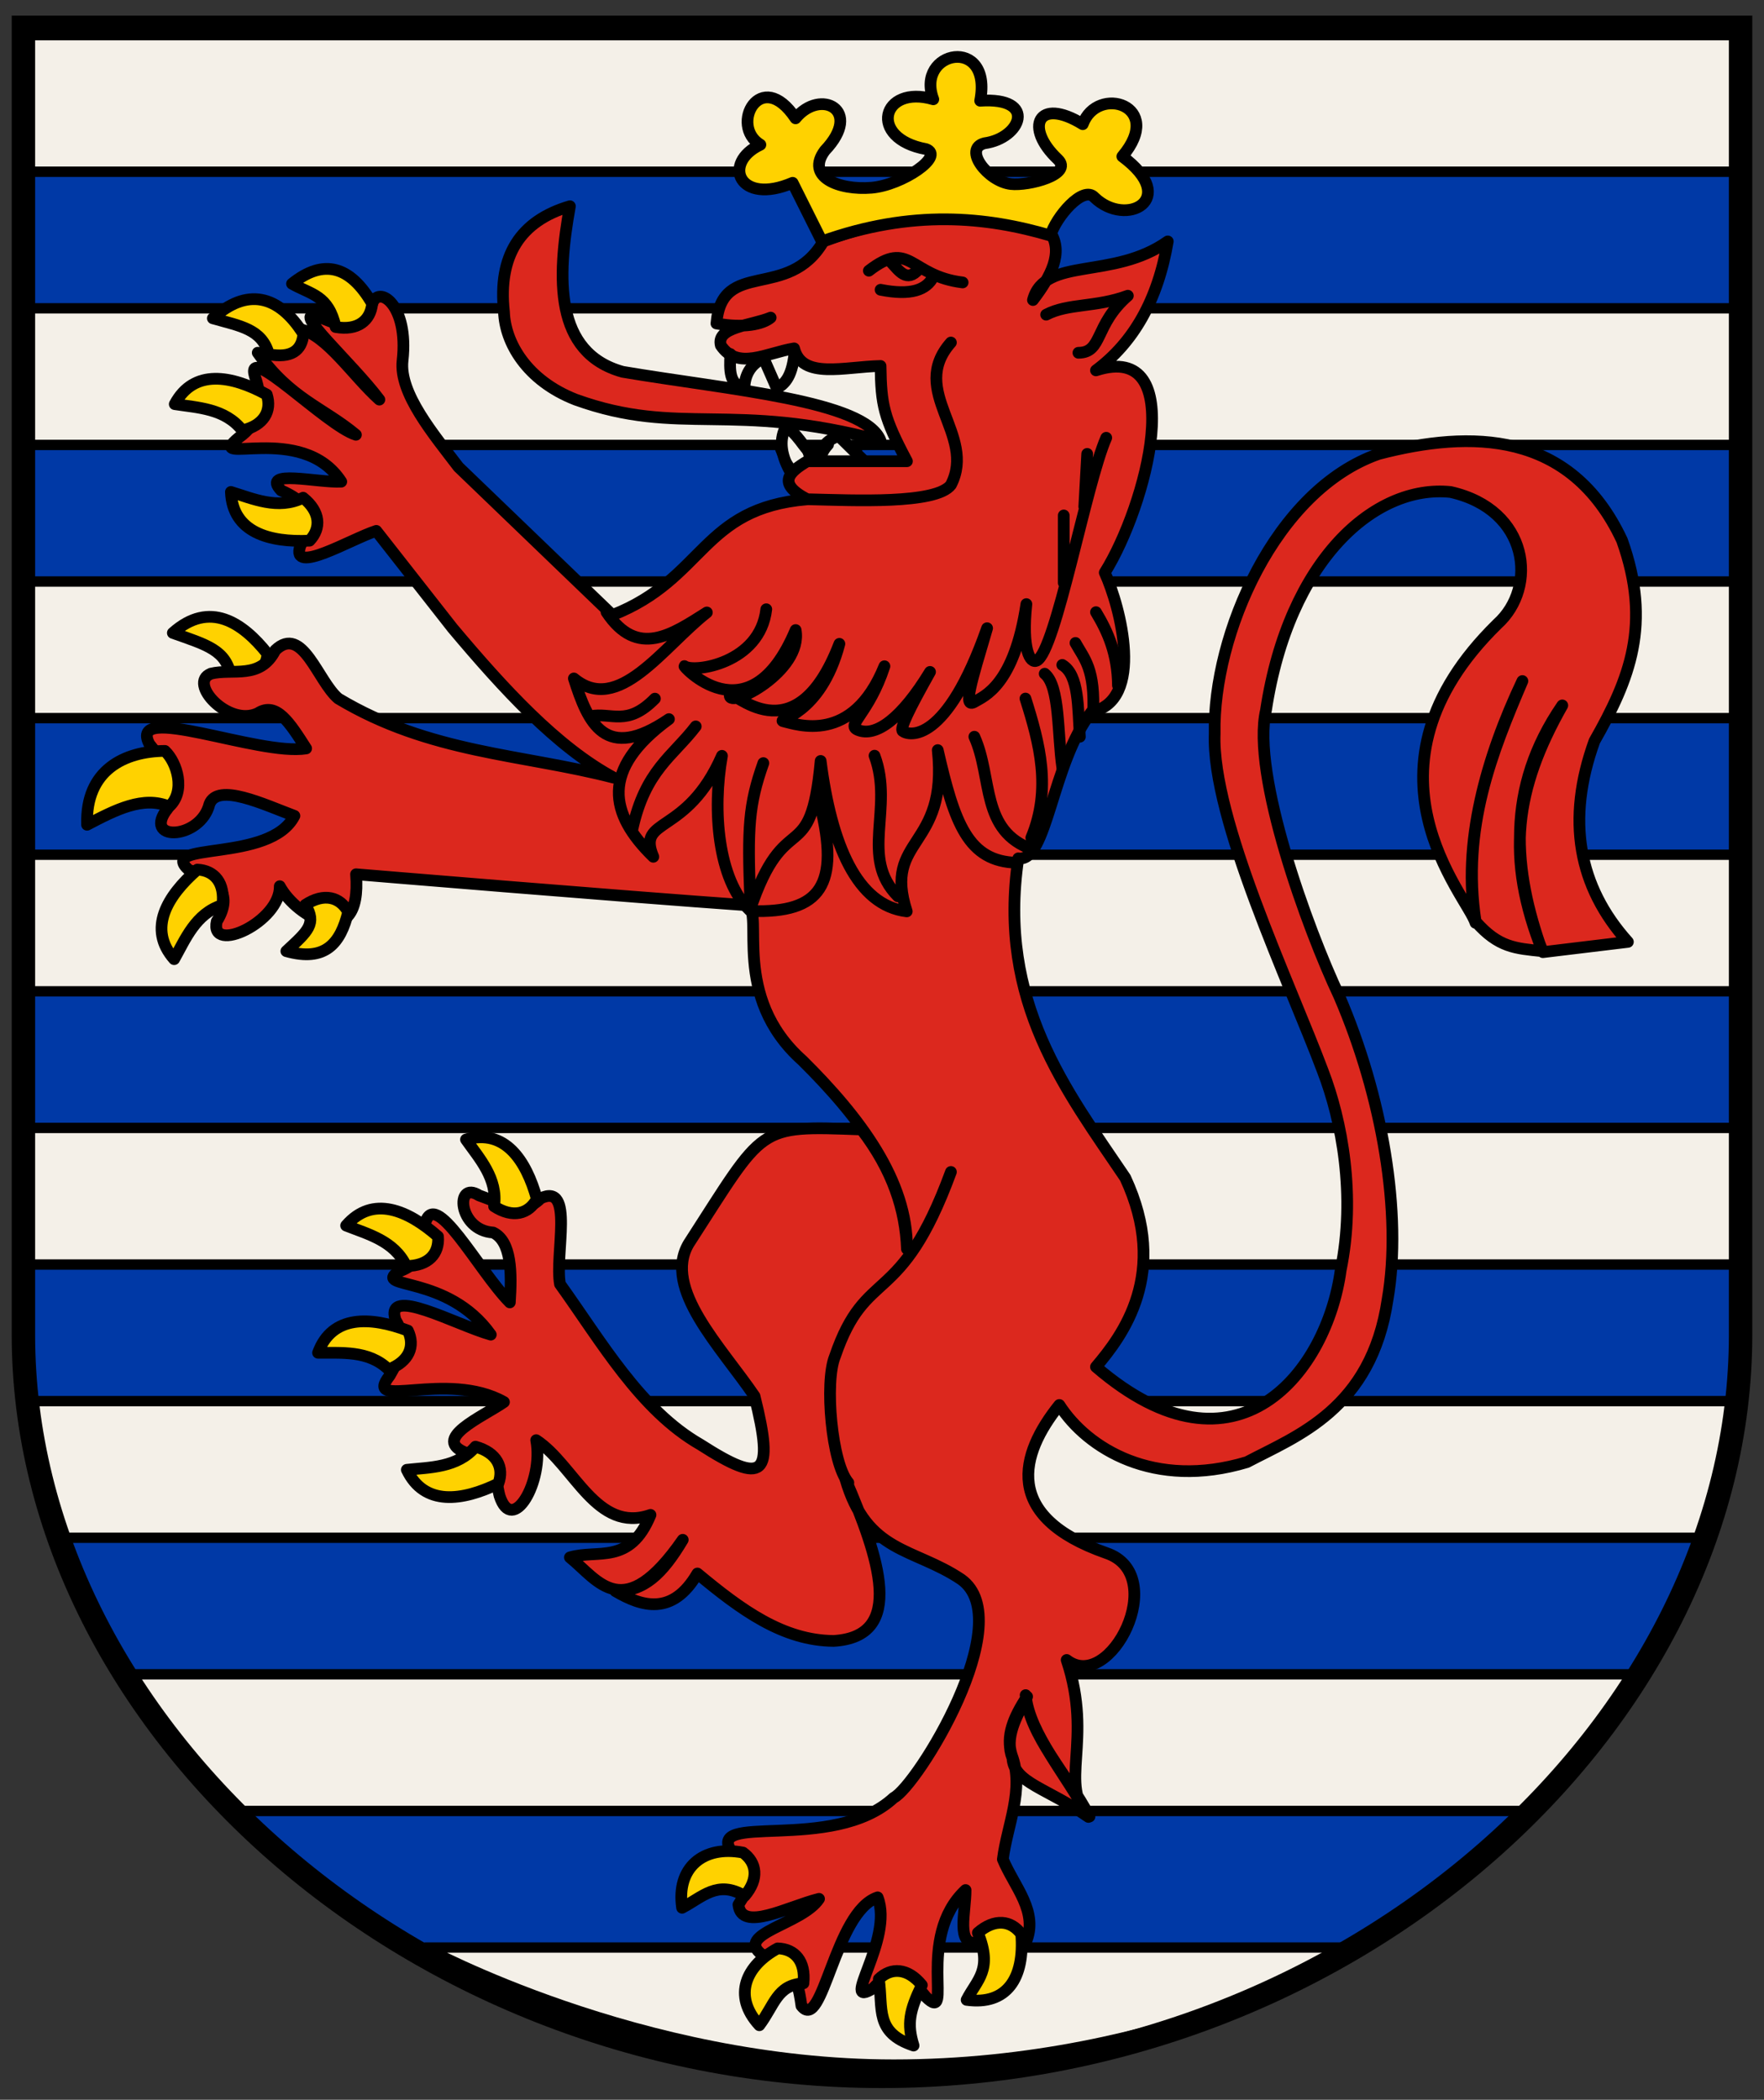<!-- Created with Inkscape (http://www.inkscape.org/) -->
<svg xmlns:rdf="http://www.w3.org/1999/02/22-rdf-syntax-ns#" xmlns="http://www.w3.org/2000/svg" height="538" width="452" version="1.1" xmlns:cc="http://creativecommons.org/ns#" xmlns:dc="http://purl.org/dc/elements/1.1/">
 <rect width="100%" height="100%" fill="#333333" stroke="none"/>

 <g transform="translate(0,-514.362)">
  <g transform="translate(619,71)">
   <path d="m-612,448.36,441,0-0.143,335.06c0,100-100,190-220,190s-220-90-220-190z" fill="#0039a6"/>
   <rect stroke-linejoin="round" stroke-dasharray="none" stroke-dashoffset="0" height="35" width="439" stroke="#000" stroke-linecap="round" stroke-miterlimit="4" y="452.36" x="-612" stroke-width="2.657" fill="#f4f0e8"/>
   <path stroke-linejoin="round" d="m-613,522.36,440,0,0,35-227.47,0c6.008,6.395-13.517,7.908-6.195,0h-6.195c4.296,7.904-2.346,12.534-6.571,0h-193.57z" stroke-dashoffset="0" stroke="#000" stroke-linecap="round" stroke-miterlimit="4" stroke-width="2.657" fill="#f4f0e8"/>
   <rect stroke-linejoin="round" stroke-dasharray="none" stroke-dashoffset="0" height="35" width="439" stroke="#000" stroke-linecap="round" stroke-miterlimit="4" y="592.36" x="-613" stroke-width="2.657" fill="#f4f0e8"/>
   <rect stroke-linejoin="round" stroke-dasharray="none" stroke-dashoffset="0" height="35" width="440" stroke="#000" stroke-linecap="round" stroke-miterlimit="4" y="662.36" x="-613" stroke-width="2.657" fill="#f4f0e8"/>
   <rect stroke-linejoin="round" stroke-dasharray="none" stroke-dashoffset="0" height="35" width="440" stroke="#000" stroke-linecap="round" stroke-miterlimit="4" y="732.36" x="-613" stroke-width="2.657" fill="#f4f0e8"/>
   <path stroke-linejoin="round" d="m-611,802.36,436,0c0,13-1.243,20.758-6,35h-424c-5-10-6-25-6-35z" stroke-dashoffset="0" stroke="#000" stroke-linecap="round" stroke-miterlimit="4" stroke-width="2.657" fill="#f4f0e8"/>
   <path stroke-linejoin="round" d="m-585,872.36,385,0c-4.942,9.632-12.981,21.122-25,35h-335c-8.489-11.667-24.213-23.333-25-35z" stroke-dashoffset="0" stroke="#000" stroke-linecap="round" stroke-miterlimit="4" stroke-width="2.657" fill="#f4f0e8"/>
   <path stroke-linejoin="round" d="m-510,942.36,240,0s-50,30-120,30c-65,0-120-30-120-30z" stroke-dashoffset="0" stroke="#000" stroke-linecap="round" stroke-miterlimit="4" stroke-width="2.657" fill="#f4f0e8"/>
   <path stroke-linejoin="miter" d="m-613,450.36,440,0,0,335c0,100-100,190-220,190s-220-90-220-190z" stroke="#000" stroke-linecap="butt" stroke-miterlimit="4" stroke-dasharray="none" stroke-width="6" fill="none"/>
   <g stroke-linejoin="round" transform="translate(-623.912,-62.03)" stroke="#000" stroke-linecap="round" stroke-dasharray="none" stroke-miterlimit="4" stroke-width="3">
    <path d="m49.202,667.56c9.402-8.373,17.862-2.7,24.258,5.356-0.403,4.361-3.744,7.002-9.368,6-1.052-6.947-6.175-8.258-14.89-11.355z" fill="#ffd200"/>
    <path d="m58.95,678.01c-5.987,2.287,4.419,13.712,12.015,10.138,4.772-3.101,8.216,2.49,12.391,9.011-12.276,1.984-45.812-12.043-40.176-1.126,4.727,5.797,8.226,12.414,4.13,17.272-5.257,7.768,9.011,7.087,11.264-1.882,2.108-5.598,14.002,0.105,21.778,3.008-6.15,12.168-35.405,6.405-27.034,13.893,7.059,1.757,11.591,6.027,7.134,13.142-1.954,8.613,16.332,0.123,16.145-9.011,4.223,7.979,21.176,17.669,19.549-3.061,0,0,68.509,5.715,100.23,7.942,4.49,1.768-4.442,23.255,14.164,39.795,14.644,14.502,26.969,30.796,26.763,48.268-0.374-10.019-3.636-20.165-11.64-30.615-27.029-1.014-24.616-1.175-44.306,29.287-6.737,11.454,8.365,26.479,16.896,39.05,5.156,20.645,2.474,22.901-13.893,12.391-15.423-8.849-25.399-26.413-35.957-41.1-1.405-7.542,3.803-26.17-4.97-21.98-4.543,4.744-10.279,1.14-15.77-0.751-6.216-3.965-5.409,8.967,3.604,9.508,4.718,2.235,4.794,10.328,4.281,17.902-8.081-8.164-19.466-30.147-21.778-19.9-0.356,4.953-0.554,9.986-6.759,12.015-6.664,4.55,12.66,0.656,23.655,16.146-8.991-2.534-27.267-12.802-24.406-3.755,3.348,5.397,1.035,9.851-1.502,14.268-7.134,9.101,14.652-1.537,29.287,6.759-5.403,3.76-19.174,9.574-9.387,13.142,7.672,1.571,7.023,5.986,8.261,10.889,3.296,10.247,11.364-3.646,9.387-14.268,9.761,6.387,15.444,23.987,29.287,19.149-5.324,12.987-13.518,8.755-20.651,10.889,7.272,5.857,13.642,17.459,28.912-4.506-5.225,8.793-9.943,13.241-17.272,13.142,6.759,3.983,14.644,6.432,21.027-4.506,11.225,9.336,21.912,17.176,34.919,17.272,18.562-1.106,11.674-21.315,3.004-41.504,5.493,19.119,17.551,17.585,29.663,25.733,14.975,10.584-11.341,52.986-17.272,55.946-15.645,14.518-49.13,3.24-41.302,14.268,6.647,7.384,4.058,8.761,1.502,13.142,0.781,7.128,12.548,0.523,20.651-1.502-4.312,6.545-21.701,8.888-14.644,14.268,7.01,1.624,8.946,4.387,10.138,13.142,5.462,7.123,8.511-24.156,19.525-27.785,4.215,10.805-10.133,28.907-1.126,23.28,6.588-7.076,9.805-2.174,13.517,2.253,7.395,7.274-2.889-15.233,10.138-27.41,0.038,5.629-2.546,14.318,3.004,13.517,4.13-3.146,8.261-3.848,12.391-0,3.472-7.908-2.958-14.401-5.841-21.401,1.132-8.915,5.578-17.83,2.263-26.746-1.515-4.846,0.435-9.573,3.953-14.933-2.828,5.257-5.799,10.513-3.755,15.77,0.426,6.368,8.83,7.625,19.473,15.06-5.406-10.628-15.113-21.178-16.094-31.205,1.091,10.62,10.825,20.488,16.363,31.108-8.197-7.997,1.087-19.29-5.85-40.119,11.13,8.691,26.636-21.88,10.138-27.41-26.607-9.317-22.217-25.247-12.015-37.923,7.137,11.135,24.288,21.786,48.061,14.644,12.718-6.718,31.896-13.528,36.046-41.678,3.821-22.011-1.397-52.197-12.391-77.724-8.129-17.187-22.566-56.965-18.774-73.218,5.861-38.533,27.841-57.972,47.31-55.946,20.174,4.529,22.374,24.47,12.015,33.793-38.087,37.327-7.696,69.758-5.632,76.597-3.565-20.3,2.867-42.632,12.015-61.954-7.788,18.263-15.655,37.613-11.987,61.604,5.871,6.699,10.199,6.888,17.067,7.605-7.368-20.555-9.499-41.676,5.143-62.964-12.059,21.293-14.682,38.932-4.967,63.218l21.778-2.628c-12.741-14.183-15.857-31.253-8.573-51.443,9.024-15.896,14.728-29.927,7.071-51.438-13.193-28.238-38.832-28.258-62.329-22.153-26.546,9.223-42.557,46.312-42.053,71.716-0.797,21.779,19.327,64.016,27.697,86.382,4.931,12.783,8.51,31.986,4.594,51.043-3.462,25.651-26.412,56.003-62.705,24.781,6.808-8.019,18.889-23.954,7.51-48.436-15.019-22.284-32.881-44.988-27.41-81.854,7.432,1.135,8.511-24.41,18.774-37.548,13.683-2.829,7.414-26.806,3.379-35.67,10.689-17.068,21.87-59.615-2.253-51.816,9.555-7.103,15.852-17.929,18.398-33.042-14.048,9.991-31.585,3.791-34.544,15.019,4.701-6.157,7.75-12.108,4.506-17.272-24.105-6.896-42.046-3.774-58.199,2.253-9.024,15.44-26.069,4.2-27.41,21.027,6.969,1.278,11.89,0.2,13.893-1.502-5.003,2.057-14.049,2.382-12.766,7.134,4.347,6.45,11.76,1.887,18.774,0.751,2.005,8.023,12.844,4.7,22.153,4.506,0.149,9.943,0.759,13.125,6.759,24.406h-25.532c-4.576,2.746-7.967,5.623,0,9.762-27.227,2.256-26.156,20.305-49.938,29.663l-39.44-37.94c-6.323-8.321-15.276-18.881-14.325-27.283,1.636-14.446-6.313-19.59-7.828-14.395-3.195,8.755-7.569,5.387-14.268,3.004-6.439-1.653,8.903,11.779,16.145,21.402-6.759-6.068-13.517-16.56-20.276-18.023-1.582,4.05-4.334,6.931-10.889,6.008,8.386,11.832,16.771,14.032,25.157,21.027-7.572-2.377-28.509-23.975-25.908-15.019,2.357,6.629,1.277,11.97-4.13,15.77-9.217,7.659,16.27-4.256,26.283,11.264-5.966,0.333-20.689-3.331-15.395,2.253,9.726,4.338,7.356,8.692,4.881,14.268-2.515,7.594,12.993-1.832,19.489-3.914l19.56,24.94c12.951,15.41,26.712,30.469,41.302,38.299-23.53-6.094-47.06-6.18-70.59-20.276-5.266-4.391-9.174-19.065-16.145-12.391-3.896,7.64-10.841,4.612-16.521,6.008z" fill="#dc281e"/>
    <path d="m59.454,586.95c8.605-7.842,16.8-6.151,23.196,4.028-0.403,4.361-3.213,6.205-8.837,5.203-1.773-6.514-7.33-7.224-14.359-9.231z" fill="#ffd200"/>
    <path d="m164.46,600.66c27.318,4.613,62.243,7.4,66.084,17.647-38.088-10.197-51.473-0.936-78.099-10.513-12.584-4.91-18.129-14.607-18.398-22.529-1.548-14.316,4.146-23.282,16.896-27.034-3.286,18.229-4.122,37.536,13.517,42.429z" fill="#dc281e"/>
    <path d="m208.01,552.23c-13.773,5.91-18.174-5.087-8.261-9.762-8.083-4.928,0.118-20.127,9.011-6.759,6.301-7.761,17.456-2.191,7.51,8.261-5.038,6.742,3.575,10.217,11.964,9.519,7.854-0.654,18.891-8.155,13.944-9.894-15.025-2.746-11.353-16.646,1.877-12.766-4.706-12.518,15.244-16.444,12.015,0.375,14.814-1,10.449,9.629,1.126,10.889-5.599,1.383,0.771,9.757,6.723,10.447,4.553,0.528,16.059-2.462,12.051-6.316-8.637-8.133-5.179-16.132,6.383-9.011,3.714-10.183,21.199-4.854,10.138,8.261,14.892,11.037,0.934,18.339-7.134,10.513-2.913-3.254-9.978,5.131-11.264,9.762-16.413-4.844-35.522-6.759-58.574,1.502z" fill="#ffd200"/>
    <path d="m248.57,805.67c-12.997,35.379-21.736,23.872-29.722,47.287-2.693,6.528-0.814,27.473,3.439,32.314m50.314-207.26c3.919,3.176,3.262,15.504,4.506,24.03m-0-26.283c4.337,2.588,3.97,11.058,4.506,18.398m-1.126-24.03c2.264,4.101,5.107,6.658,4.506,18.398m-1.502-66.835-0.751,13.517m-5.257,2.253-0,17.272m-37.172-80.352c-3.07,3.526-5.024,0.355-7.134-1.877m10.889,3.755c-1.703,3.462-5.812,4.919-13.517,3.379m50.689,16.146c6.291-0.049,4.006-7.093,12.67-14.62-8.183,3.041-15.293,1.899-20.931,4.858m-21.402-8.261c-13.642-1.652-13.392-11.229-24.031-3.004m-54.82,109.64c-7.159,7.285-11.137,3.434-16.521,4.506m92.367-95.747c-11.077,12.487,6.68,23.563,0.008,36.471-3.755,5.004-25.015,3.96-36.054,3.705m42.054,60.827c4.76,10.563,1.491,24.245,15.019,28.912m-4.13,3.379c-12.512-0.322-15.98-10.107-20.27-28.862,2.713,25.413-14.11,22.29-7.943,41.32-12.755-1.545-19.295-17.023-22.061-38.545-2.597,28.275-9.082,11.023-18.137,38.289-8.221-7.943-9.631-25.664-7.153-39.596-9.089,20.738-21.967,15.571-17.588,25.866-11.221-10.892-13.705-22.386,4.004-35.273-16.396,11.168-20.734,1.002-24.359-10.424,11.359,9.475,22.717-7.968,34.076-16.901-8.881,5.623-17.795,11.83-25.702-0.08m40.176,38.674c-3.782,10.668-4.059,16.708-3.379,34.544m91.241-117.9c-5.204,11.874-12.943,54.705-17.81,57.108-1.622,0.801-3.885-2.681-2.653-14.491-3.168,20.975-10.97,23.635-13.253,25.023-3.112,1.891-0.861-5.103,3.187-18.848-10.517,29.891-20.062,27.551-21.616,26.365-0.818-0.624,1.639-5.622,6.99-15.169-7.317,12.03-13.945,16.805-18.494,14.868-3.121-1.329,2.79-3.971,6.815-16.32-8.229,20.265-22.553,14.865-25.885,14.109-2.079-0.472,9.486-1.338,14.341-19.847-11.498,29.903-27.886,11.048-28.088,13.148-0.356,3.696,18.8-6.143,16.878-16.683-12.062,28.708-29.796,8.261-28.435,9.273,2.303,1.712,19.317-0.655,20.913-14.603m84.482,0.751c3.067,5.069,5.543,10.727,5.632,18.774m-108.19,10.49c-5.883,7.694-12.982,11.259-16.255,26.458m100.74-33.592c3.641,11.541,6.709,23.146,1.502,35.67m-40.176-21.027c5.037,13.479-3.93,26.064,6.008,36.046m-27.7-109.02c-2.504-4.555-2.676-8.334-0.933-11.473,4.561,3.865,4.228,5.95,8.128,8.287,0.808-2.494,2.039-4.734,5.325-5.742l6.383,6.273m-11.103,88.393c4.976,20.238,0.228,27.631-17.647,27.034m-5.4-142.71c-0.197,4.01-0.371,8,3.58,8.553,0.172-2.95,1.307-5.755,4.916-7.523l3.441,7.834c1.685-1.192,3.746-2.408,4.492-8.974" fill="none"/>
    <path d="m79.735,578.09c8.074-6.514,14.941-4.558,20.541,5.09-0.403,4.361-3.744,7.002-9.368,6-1.843-8.224-6.213-8.269-11.173-11.09z" fill="#ffd200"/>
    <path d="m49.691,608.94c4.891-9.149,14.546-7.37,23.579-2.45,1.332,4.172-0.714,7.908-6.283,9.181-4.408-5.676-11.521-5.815-17.297-6.73z" fill="#ffd200"/>
    <path d="m64.078,631.44c0.414,10.366,9.88,12.973,20.154,12.482,3.017-3.175,2.804-7.428-1.653-11.001-6.441,3.187-12.904,0.213-18.501-1.481z" fill="#ffd200"/>
    <path d="m27.221,716.71c-0.444-14.09,9.654-18.826,19.94-18.923,3.193,2.997,5.348,10.442,1.102,14.264-6.613-2.814-13.691,0.79-21.041,4.659z" fill="#ffd200"/>
    <path d="m49.536,751.15c-6.864-7.779-1.823-16.204,5.943-22.95,4.375,0.21,7.16,3.432,6.407,9.094-6.859,2.147-9.474,8.763-12.35,13.855z" fill="#ffd200"/>
    <path d="m78.285,749.1c9.987,2.81,13.889-2.008,15.847-10.053-2.087-3.851-6.198-4.963-10.974-1.828,2.918,4.858,0.72,6.706-4.874,11.881z" fill="#ffd200"/>
    <path d="m124.32,797.36c9.975-2.85,15.413,5.325,18.162,15.236-2.071,3.859-6.178,4.987-10.966,1.872,1.012-7.115-3.836-12.322-7.196-17.108z" fill="#ffd200"/>
    <path d="m93.604,819.41c6.783-7.85,15.811-3.99,23.541,2.795,0.382,4.363-2.435,7.557-8.148,7.574-3.052-6.507-9.96-8.207-15.393-10.369z" fill="#ffd200"/>
    <path d="m86.408,852c3.578-9.738,13.387-9.31,23.014-5.688,1.896,3.948,0.387,7.93-4.953,9.961-5.151-5.012-12.214-4.166-18.061-4.274z" fill="#ffd200"/>
    <path d="m109.16,881.98c4.463,9.365,14.191,8.033,23.441,3.536,1.523-4.106-0.348-7.932-5.852-9.461-4.665,5.467-11.777,5.278-17.589,5.925z" fill="#ffd200"/>
    <path d="m252.6,1017.8c10.274,1.439,14.9-5.534,13.995-16.858-2.587-3.534-6.81-4.082-11.12-0.333,3.867,9.534-0.212,11.984-2.875,17.19z" fill="#ffd200"/>
    <path d="m239,1029.5c-9.994-3.332-7.797-9.397-8.894-17.046,3.15-3.043,7.405-2.866,11.014,1.562-3.134,6.468-3.861,9.901-2.12,15.484z" fill="#ffd200"/>
    <path d="m199.48,1024.3c-7.03-7.629-3.299-15.41,4.695-19.693,4.378,0.116,7.232,3.276,6.602,8.954-6.811,0.417-7.405,5.586-11.297,10.739z" fill="#ffd200"/>
    <path d="m179.69,994.2c-1.526-10.262,5.411-16.089,15.596-14.144,3.556,2.557,4.14,6.775,0.427,11.116-6.923-4.184-10.84,0.32-16.023,3.027z" fill="#ffd200"/>
   </g>
  </g>
 </g>
</svg>
